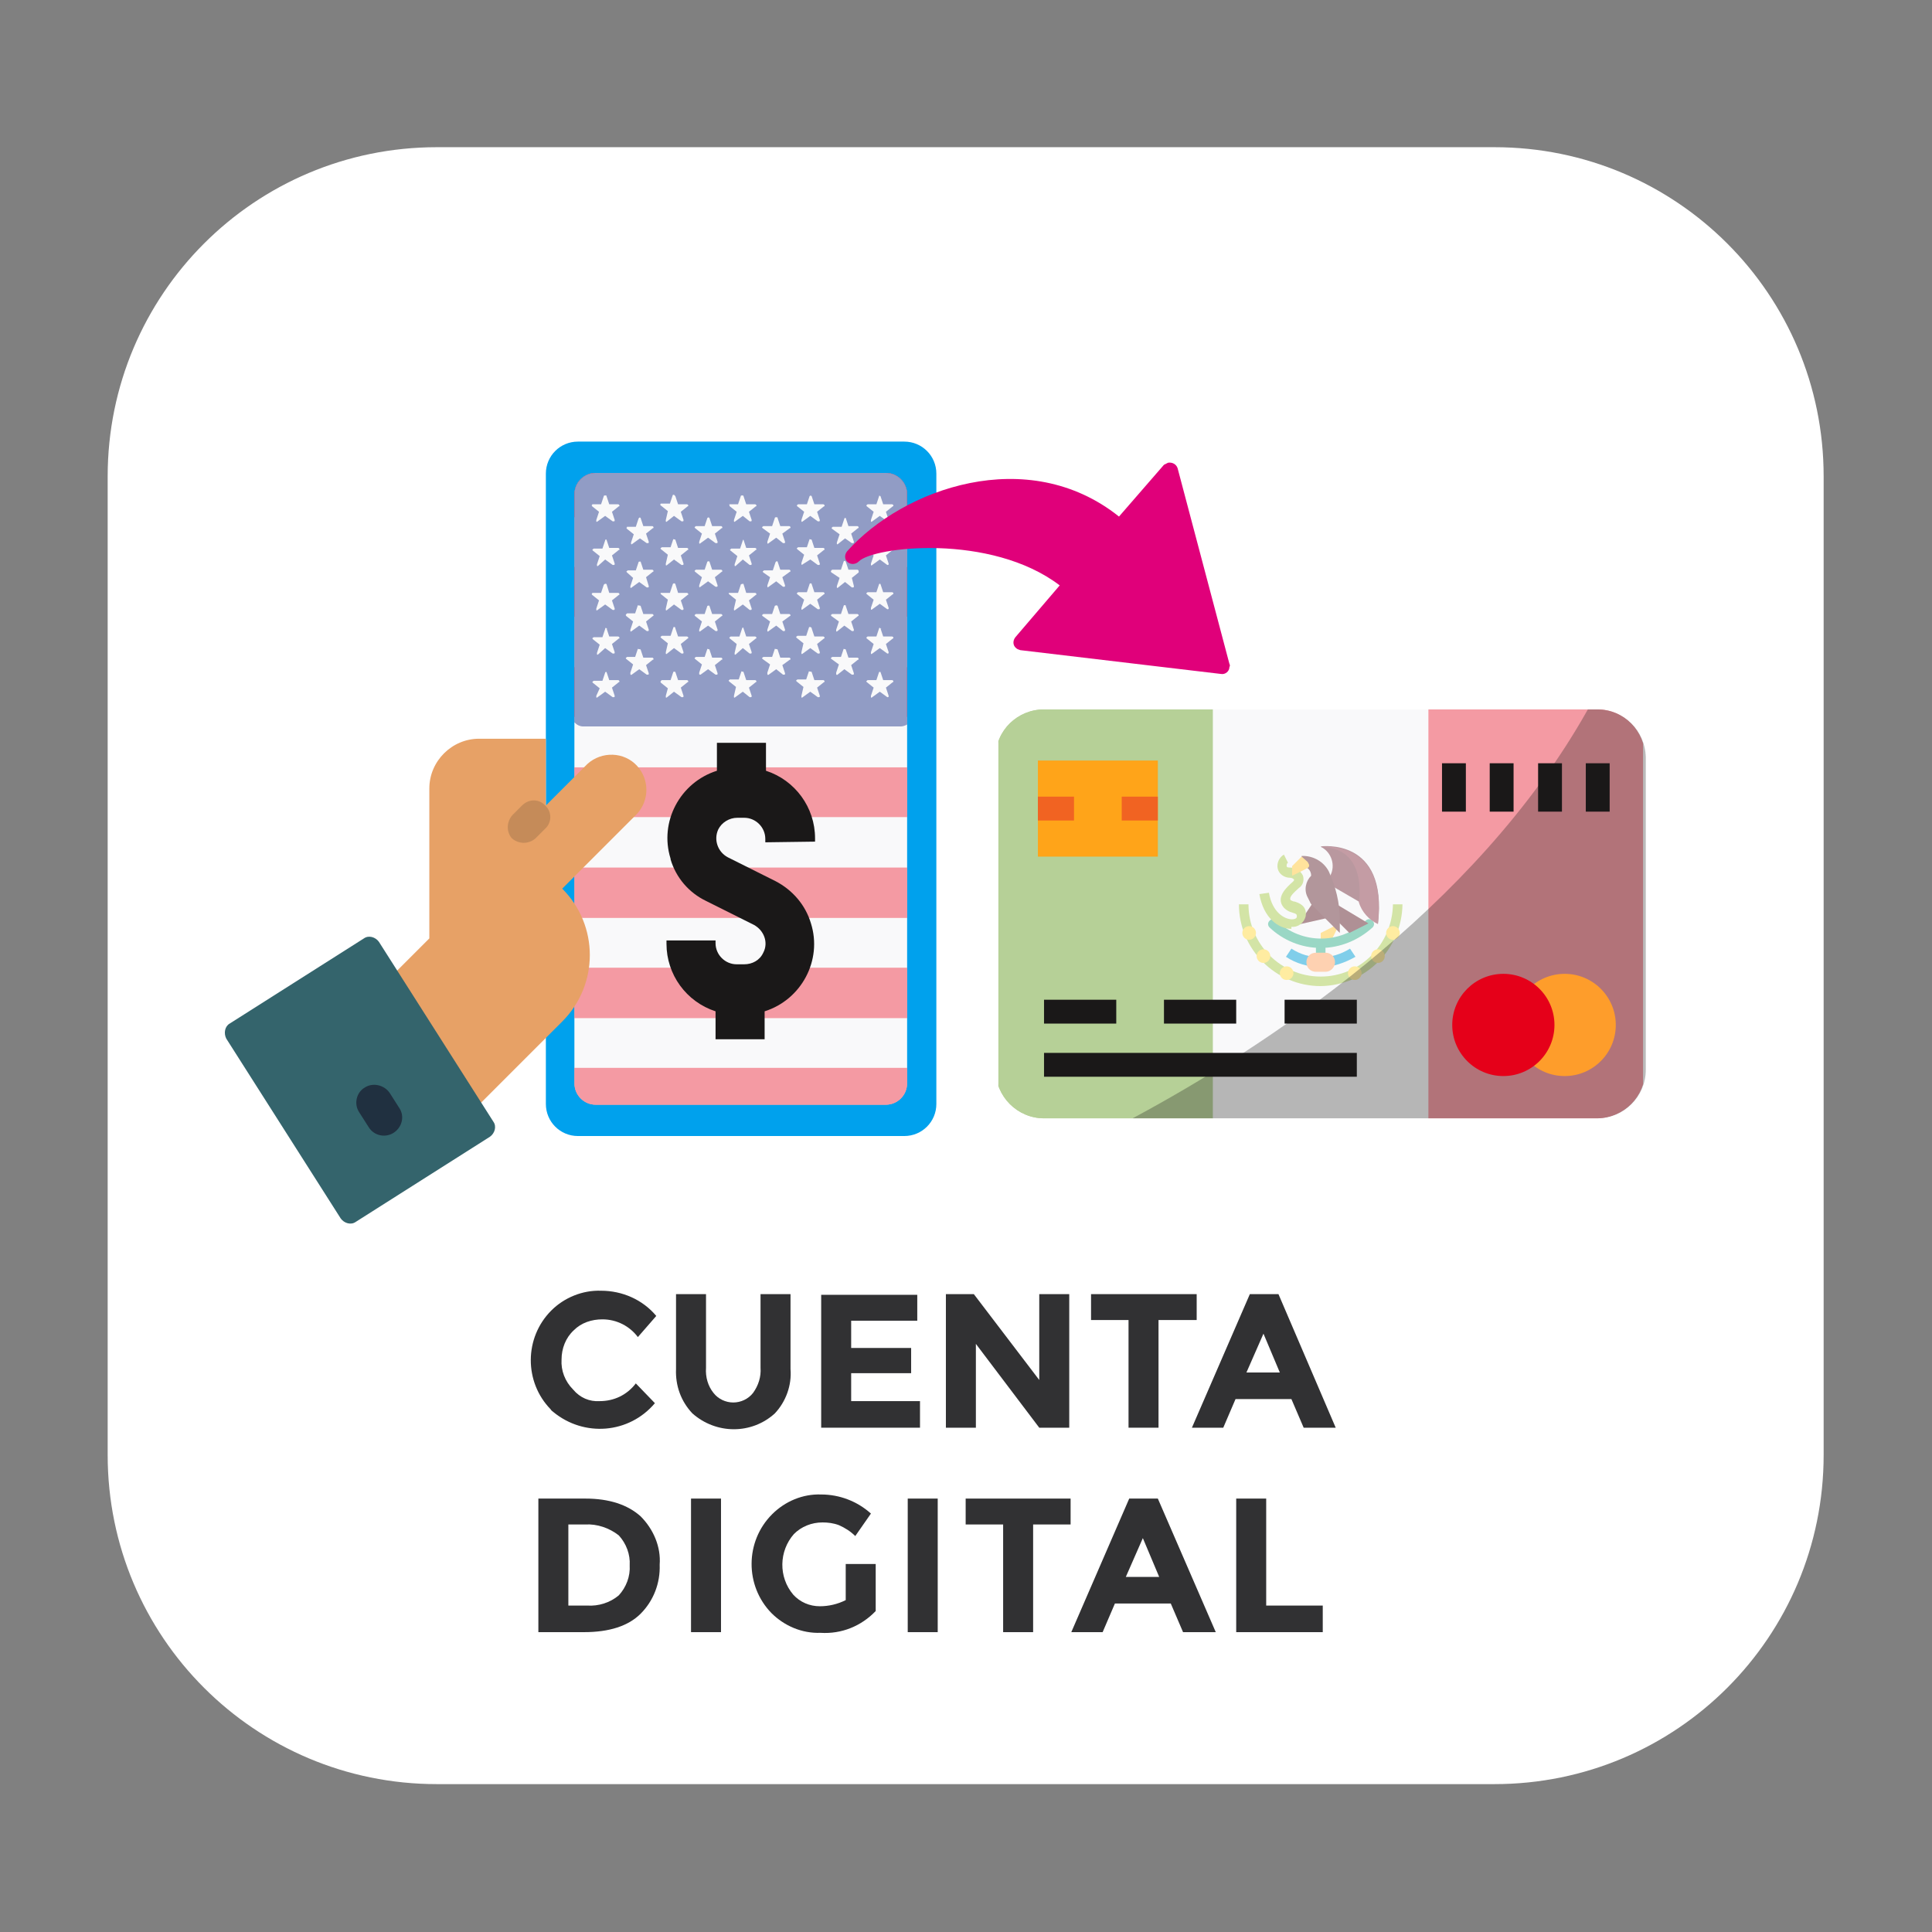 <?xml version="1.0" encoding="utf-8"?>
<!-- Generator: Adobe Illustrator 26.0.1, SVG Export Plug-In . SVG Version: 6.00 Build 0)  -->
<svg version="1.1" id="Layer_1" xmlns="http://www.w3.org/2000/svg" xmlns:xlink="http://www.w3.org/1999/xlink" x="0px" y="0px"
	 viewBox="0 0 283.5 283.5" style="enable-background:new 0 0 283.5 283.5;" xml:space="preserve">
<rect x="0" y="0" width="283.5" height="283.5" fill="#808080" stroke="none"/>
<style type="text/css">
	.st0{fill:#FFFFFF;}
	.st1{clip-path:url(#SVGID_00000142138494426406294880000007195405329761439884_);}
	.st2{fill:#6DA12F;}
	.st3{fill:#F2F3F4;}
	.st4{fill:#E93546;}
	.st5{fill:#FFC739;}
	.st6{fill:#35AE8A;}
	.st7{fill:#009CD5;}
	.st8{fill:#5F202A;}
	.st9{fill:#A7C84D;}
	.st10{fill:#73303F;}
	.st11{fill:#642C36;}
	.st12{fill:#FFD942;}
	.st13{fill:#FCA263;}
	.st14{fill:#883949;}
	.st15{opacity:0.5;fill:#FFFFFF;enable-background:new    ;}
	.st16{opacity:0.3;fill:#1A1818;enable-background:new    ;}
	.st17{fill:#FFA419;}
	.st18{fill:#F16322;}
	.st19{fill:#FE9D2B;}
	.st20{fill:#E50019;}
	.st21{fill:#1A1818;}
	.st22{fill:#00A1ED;}
	.st23{clip-path:url(#SVGID_00000082335526309105670940000006413589165499993778_);}
	.st24{fill:#22388B;}
	.st25{fill:#E7A166;}
	.st26{fill:#C58B59;}
	.st27{fill:#34646C;}
	.st28{fill:#203040;}
	.st29{fill:#E0007A;}
	.st30{fill:#313133;}
</style>
<g id="bcb117bc-949e-4485-9781-c522e59c3a46">
	<g>
		<path id="a5093475-a82b-43ca-ab50-30a5226d6f4b" class="st0" d="M64.1,21.6h155.2c26.7,0,48.3,21.6,48.3,48.3v143.6
			c0,26.7-21.6,48.3-48.3,48.3H64.1c-26.7,0-48.3-21.6-48.3-48.3V69.9C15.8,43.2,37.4,21.6,64.1,21.6z"/>
		<path id="ab4f3dd7-0a76-4e00-a283-a861cc145f16" class="st0" d="M64.4,22h154.8c26.6,0,48.2,21.6,48.2,48.2v143.2
			c0,26.6-21.6,48.2-48.2,48.2H64.4c-26.6,0-48.2-21.6-48.2-48.2V70.2C16.2,43.5,37.8,22,64.4,22z"/>
		<g>
			<g id="a1e27885-0899-4dcd-b81a-392a229243e5">
				<g id="b60e642c-d993-4b60-a89c-19a85c278b85">
					<g id="aa05ed0f-abb5-40ce-80f6-f6c48e0b6bff">
						<g>
							<defs>
								<path id="SVGID_1_" d="M153.2,104.1h81.2c3.9,0,7,3.2,7,7.1V157c0,3.9-3.1,7-7,7.1h-81.2c-3.9,0-7.1-3.2-7.1-7.1v-45.9
									C146.1,107.2,149.3,104.1,153.2,104.1z"/>
							</defs>
							<clipPath id="SVGID_00000171710987096781748470000016140573064303849346_">
								<use xlink:href="#SVGID_1_"  style="overflow:visible;"/>
							</clipPath>
							<g style="clip-path:url(#SVGID_00000171710987096781748470000016140573064303849346_);">
								<g id="ba037054-172a-4f88-9ad3-f6c2257b4c4c">
									<g id="bd3a9df7-83a5-4836-a338-cfb613837475">
										<path id="b6ece375-70b7-455b-8ad3-a31b93d02600" class="st2" d="M178,165.1h-29.9c-0.9,0-1.6-0.7-1.6-1.6l0,0v-58.8
											c0-0.9,0.7-1.6,1.6-1.6l0,0H178V165.1z"/>
										<rect id="b68af471-ca7b-4941-9fb1-79b25e655617" x="178" y="103" class="st3" width="31.6" height="62.1"/>
										<path id="e9e8d34f-2f04-4e39-9599-cfa5c27b73f3" class="st4" d="M239.5,165.1h-29.9V103h29.9c0.9,0,1.6,0.7,1.6,1.6l0,0
											v58.8C241.1,164.3,240.4,165,239.5,165.1L239.5,165.1z"/>
										<g id="a20f0e3c-7034-461a-8b18-dac51f817c20">
											<path id="a8cc2041-79b1-4359-ae9a-bd2d8f34a9c8" class="st5" d="M196.6,135.5l-2.8,1.4v1.4h1.4L196.6,135.5z"/>
											<g id="bb70cfca-a48b-4283-a0bc-7868703b0d47">
												<path id="b60cbaa7-0519-4cfd-a92e-f0d4ac94397b" class="st6" d="M193.8,141.9c-0.4,0-0.7-0.3-0.7-0.7v0v-2.8
													c0-0.4,0.4-0.7,0.8-0.6c0.3,0,0.6,0.3,0.6,0.6v2.8C194.5,141.5,194.2,141.9,193.8,141.9z"/>
												<path id="ac12c3df-859e-44a8-9577-4a0bf923df9f" class="st6" d="M193.8,139.1c-2.8,0-5.5-1.1-7.5-3
													c-0.3-0.3-0.3-0.7,0-1c0,0,0,0,0,0l0,0c0.3-0.3,0.7-0.3,1,0c0,0,0,0,0,0c3.7,3.5,9.4,3.5,13.1,0c0.3-0.3,0.7-0.3,1,0
													c0,0,0,0,0,0l0,0c0.3,0.3,0.3,0.7,0,1l0,0C199.3,138,196.6,139.1,193.8,139.1z"/>
											</g>
											<path id="e45a85c0-7d4e-40a5-81e0-3b9e91ce0334" class="st7" d="M193.8,141.9c-1.8,0-3.6-0.5-5.1-1.5l0.8-1.2
												c2.6,1.7,5.9,1.7,8.6,0l0.8,1.2C197.3,141.3,195.6,141.9,193.8,141.9z"/>
											<path id="ee9151a5-7c3b-4137-9e64-94460582b961" class="st8" d="M192.7,132.4l-1.6,2.4l-0.3,0.8l4-0.9L192.7,132.4z"/>
											<path id="a554d4f9-f2ea-469f-ae4c-98f161fc1f41" class="st9" d="M189.5,136.3c-1.9,0-4.1-1.6-4.7-5.1l1.4-0.2
												c0.5,2.9,2.3,3.9,3.4,3.9c0.3,0,0.7-0.1,0.7-0.4s0-0.4-0.7-0.6c-0.4-0.1-0.8-0.3-1.2-0.7c-1.3-1.5,0.4-3,1.3-3.8
												c0.1-0.1,0.2-0.2,0.2-0.3c-0.1-0.2-0.4-0.3-0.6-0.3c-0.8,0-1.6-0.5-1.8-1.3c-0.2-0.8,0.2-1.7,0.9-2.1l0.6,1.2
												c-0.2,0.1-0.2,0.3-0.2,0.5c0,0.1,0.1,0.2,0.4,0.2c0.9,0,1.6,0.4,2,1.2c0.2,0.7,0,1.4-0.6,1.8c-0.9,0.8-1.5,1.4-1.2,1.8
												c0.2,0.1,0.4,0.2,0.6,0.2c0.6,0.2,1.8,0.6,1.6,2.1c-0.2,1-1.1,1.7-2.1,1.6L189.5,136.3z"/>
											<path id="f11acf8d-283c-4455-8ddf-c28043328a21" class="st10" d="M195.2,128.5c0.8-1.5,0.2-3.4-1.3-4.2c0,0,0,0,0,0
												l-0.1-0.1c0,0,9.9-1.4,8.4,11.3l0,0c-1.1-0.9-2.1-1.9-2.8-3.2l-4.3-2.5L195.2,128.5L195.2,128.5z"/>
											<path id="f99e90b1-7397-43d9-9529-85ad85cda2ba" class="st8" d="M193.8,131.3l7,4.2l-2.8,1.4l-4.2-4.2L193.8,131.3z"/>
											<path id="adba04bd-85e4-401d-a535-d3c631845152" class="st11" d="M191,127.1L191,127.1c0.8,0,1.4,0.6,1.4,1.4l0,0
												c-0.8,0.8-1.1,2.1-0.5,3.2l0.3,0.6c0.1,0.3,0.3,0.5,0.5,0.7l3.9,3.9v-2c0-2.4-0.6-4.8-1.6-7l0,0
												c-0.7-1.4-2.2-2.3-3.8-2.3H191V127.1L191,127.1L191,127.1z"/>
											<path id="b9640bc4-85c3-4928-afe3-1c0fc6cdc2f6" class="st5" d="M191,125.7l-1.4,1.4v1.4c0,0,1.7-0.8,2.2-1.1
												c0.3-0.1,0.4-0.4,0.2-0.7c0-0.1-0.1-0.1-0.1-0.2C191.7,126.3,191,125.7,191,125.7z"/>
											<path id="acfdb585-79df-4cdf-98bb-074a56a20673" class="st9" d="M193.8,144.7c-6.6,0-12-5.4-12-12h1.4
												c0,5.8,4.7,10.6,10.6,10.6c5.8,0,10.5-4.7,10.6-10.6h1.4C205.7,139.3,200.4,144.6,193.8,144.7z"/>
											<g id="b918b41d-1164-41be-9a72-d9c9d62b9076">
												<circle id="a5272dff-4aad-4907-8884-d8b17b265742" class="st12" cx="183.3" cy="136.9" r="1"/>
												<circle id="b7d58b5a-84a2-4496-9270-695f46ef3efc" class="st12" cx="185.4" cy="140.3" r="1"/>
												<circle id="a035c194-2bc8-4497-beb9-072d40d31b85" class="st12" cx="188.8" cy="142.8" r="1"/>
												<circle id="abea8f28-7be7-4af2-8c51-2e9b00bbfb0d" class="st12" cx="204.4" cy="136.9" r="1"/>
												<circle id="ac914a3a-0dca-4ac7-9ae1-3e50ed268864" class="st12" cx="202.2" cy="140.3" r="1"/>
												<circle id="b25cd1b2-f110-4034-b91f-21ffa87836d8" class="st12" cx="198.8" cy="142.8" r="1"/>
											</g>
											<path id="a7f79024-cdbc-4564-bfd1-4aa13ad32d9b" class="st13" d="M194.5,142.6h-1.4c-0.8,0-1.4-0.6-1.4-1.4l0,0
												c0-0.8,0.6-1.4,1.4-1.4c0,0,0,0,0,0h1.4c0.8,0,1.4,0.6,1.4,1.4l0,0C195.9,141.9,195.3,142.6,194.5,142.6z"/>
											<path id="ba3266c8-3302-4339-b89a-5cebf172ee64" class="st14" d="M199.4,132.4c0.4,1.4,1.5,2.6,2.8,3.2l0,0
												c1.4-12.7-8.4-11.3-8.4-11.3C200.8,124.3,199.4,132.4,199.4,132.4z"/>
										</g>
									</g>
									<path id="afadf796-9475-4c7f-a8c6-461fae2a40e0" class="st15" d="M154.9,102.3h77.2c6,0,10.8,4.8,10.8,10.8v43.1
										c0,6-4.8,10.8-10.8,10.8h-77.2c-6,0-10.8-4.8-10.8-10.8v-43.1C144.1,107.1,148.9,102.3,154.9,102.3z"/>
								</g>
							</g>
						</g>
					</g>
					<path id="fd3a4baa-6552-40bb-8a1b-bd80f7750a92" class="st16" d="M234.4,104.1h-1.4c-16.6,29.6-47.8,49.8-66.8,60h68.2
						c3.9,0,7.1-3.2,7.1-7.1l0,0v-45.9C241.4,107.2,238.3,104.1,234.4,104.1z"/>
					<rect id="a39ebe88-745d-4632-91ac-3f88dea0cf36" x="152.3" y="111.6" class="st17" width="17.6" height="14.1"/>
					<g id="a6ec83a3-669d-490d-9ce0-09dd4d74399a">
						<rect id="f1fe611c-9dad-4c22-92d0-8457a1b86ca0" x="152.3" y="116.9" class="st18" width="5.3" height="3.5"/>
						<rect id="a8f6b1d4-9e4a-4c12-8f64-7ff399cc6403" x="164.6" y="116.9" class="st18" width="5.3" height="3.5"/>
					</g>
					<circle id="a29d2c92-414f-4f49-b883-148e96b9b920" class="st19" cx="229.6" cy="150.4" r="7.5"/>
					<circle id="b12374a8-8406-42c5-810b-e02a0254857d" class="st20" cx="220.6" cy="150.4" r="7.5"/>
					<g id="b01fe3bd-3fcc-411b-b7a9-fdccb2b3e735">
						<rect id="b60cc0ab-5776-4930-a9a8-db0de90f0f81" x="153.2" y="146.7" class="st21" width="10.6" height="3.5"/>
						<rect id="a87e99c2-6a3d-4f12-bc4e-d74e9466c5f7" x="170.8" y="146.7" class="st21" width="10.6" height="3.5"/>
						<rect id="ff7d954b-c0ee-49b4-8e2d-f7ed14f23b43" x="188.5" y="146.7" class="st21" width="10.6" height="3.5"/>
						<rect id="b0b25a03-6c18-4b92-8e93-1cdf01ce4a13" x="153.2" y="154.5" class="st21" width="45.9" height="3.5"/>
						<rect id="f5164cce-1eb5-45e9-9e15-50aed5935735" x="211.6" y="112" class="st21" width="3.5" height="7.1"/>
						<rect id="a7ea5823-78bf-498b-ac3f-80d2634a04c8" x="218.6" y="112" class="st21" width="3.5" height="7.1"/>
						<rect id="be9fb628-4a78-4892-804f-ce253ce103bd" x="225.7" y="112" class="st21" width="3.5" height="7.1"/>
						<rect id="ba3f07cd-955b-4c85-a9f6-c3d2504e484e" x="232.7" y="112" class="st21" width="3.5" height="7.1"/>
					</g>
				</g>
			</g>
			<path id="ad440269-32cb-40f5-aa2a-082ee837ebf6" class="st22" d="M84.8,64.8h47.9c2.6,0,4.7,2.1,4.7,4.7V162
				c0,2.6-2.1,4.7-4.7,4.7H84.8c-2.6,0-4.7-2.1-4.7-4.7V69.5C80.1,66.9,82.2,64.8,84.8,64.8z"/>
			<g id="fc24af67-4fa0-482d-adfe-eea536637fc9">
				<g>
					<defs>
						<path id="SVGID_00000070840601709975351500000010750697111251034508_" d="M87.4,69.4H130c1.7,0,3.1,1.4,3.1,3.1V159
							c0,1.7-1.4,3.1-3.1,3.1H87.4c-1.7,0-3.1-1.4-3.1-3.1V72.5C84.3,70.8,85.7,69.4,87.4,69.4z"/>
					</defs>
					<clipPath id="SVGID_00000095318998934628057250000008966928905507081386_">
						<use xlink:href="#SVGID_00000070840601709975351500000010750697111251034508_"  style="overflow:visible;"/>
					</clipPath>
					<g style="clip-path:url(#SVGID_00000095318998934628057250000008966928905507081386_);">
						<g id="fd8bb837-966a-4180-bfc6-4b962e2f1e60">
							<g id="fe7b3f0a-41c7-40db-bbd9-f3485b5ec145">
								<path id="e0bbdc11-ddeb-4ed1-af0a-8cb1ffb8dac3" class="st3" d="M227.1,164H86.3c-1.4,0-2.5-1.1-2.5-2.5c0,0,0,0,0,0l0,0V71
									c0-1.4,1.1-2.5,2.5-2.5h140.7c1.4,0,2.5,1.1,2.5,2.5c0,0,0,0,0,0l0,0v90.5C229.6,162.9,228.4,164,227.1,164L227.1,164z"/>
								<g id="ac2218a1-814f-4492-9b14-fdfb48674b74">
									<path id="fbebbfcb-3dbf-465b-b0eb-2bba7cf46cdb" class="st4" d="M229.6,75.9H83.8V71c0-1.4,1.1-2.5,2.5-2.5c0,0,0,0,0,0
										h140.7c1.4,0,2.5,1.1,2.5,2.5l0,0V75.9L229.6,75.9z"/>
									<rect id="a5712550-c5e2-4a4f-9b89-f4ebc35e4966" x="83.8" y="97.9" class="st4" width="145.8" height="7.3"/>
									<rect id="f2146753-ac3a-4788-ad43-555622488c1a" x="83.8" y="83.2" class="st4" width="145.8" height="7.3"/>
									<path id="b4c4e0cb-9889-4f3c-a367-87b38855c470" class="st4" d="M229.6,119.9H86.3c-1.4,0-2.5-1.1-2.5-2.5l0,0v-4.8h145.8
										V119.9z"/>
									<rect id="e418de28-96ba-4da6-b249-0d6c5801e8c7" x="83.8" y="142" class="st4" width="145.8" height="7.4"/>
									<path id="abdb2c75-d1b1-4aed-a3e4-55a6324d8b89" class="st4" d="M227.1,164H86.3c-1.4,0-2.5-1.1-2.5-2.5c0,0,0,0,0,0l0,0
										v-4.8h145.8v4.8C229.6,162.9,228.4,164,227.1,164z"/>
									<rect id="fc34f31b-ebcc-42de-a807-e42160dfa8d7" x="83.8" y="127.3" class="st4" width="145.8" height="7.4"/>
								</g>
								<g id="a33ea1a6-c446-483b-ad75-26bd839169f8">
									<path id="f1d66166-b2c0-4236-9671-6a3f34174adf" class="st24" d="M132.2,68.5H85.7c-1,0-1.9,0.8-1.9,1.9l0,0v34.3
										c0,1,0.8,1.9,1.8,1.9c0,0,0,0,0,0h46.5c1,0,1.9-0.8,1.9-1.9l0,0V70.4C134.1,69.3,133.2,68.5,132.2,68.5z"/>
									<g id="be05d611-0c8e-4908-9149-c2fc0ddb6455">
										<path id="b4d41de0-af51-473e-9600-821872c186e4" class="st3" d="M89,72.8l0.4,1.2h1.3c0.1,0,0.2,0.1,0.2,0.2
											c0,0.1,0,0.1-0.1,0.1l-1,0.8l0.4,1.2c0,0.1,0,0.2-0.1,0.2c0,0-0.1,0-0.2,0l-1.1-0.8l-1.1,0.8c-0.1,0.1-0.2,0.1-0.2,0
											c0,0,0-0.1,0-0.2l0.4-1.2l-1-0.8c-0.1-0.1-0.1-0.2,0-0.2c0,0,0-0.1,0-0.1h1.3l0.4-1.2c0-0.1,0.1-0.1,0.2-0.1c0,0,0,0,0,0
											C89,72.7,89,72.7,89,72.8z"/>
										<path id="ecba9cf7-58bd-4c32-89ce-c88d9afaa362" class="st3" d="M89,79.2l0.4,1.2h1.3c0.1,0,0.2,0.1,0.2,0.2
											c0,0.1,0,0.1-0.1,0.1l-1,0.8l0.4,1.2c0,0.1,0,0.2-0.1,0.2c0,0-0.1,0-0.2,0l-1.1-0.8L87.8,83c-0.1,0.1-0.2,0.1-0.2,0
											c0,0,0-0.1,0-0.2l0.4-1.2l-1-0.8c-0.1-0.1-0.1-0.2,0-0.2c0,0,0.1-0.1,0.1-0.1h1.3l0.4-1.2C88.8,79.2,88.9,79.1,89,79.2
											C89,79.2,89,79.2,89,79.2C89,79.2,89,79.2,89,79.2z"/>
										<path id="b2e54df0-1aeb-467b-9156-17838c284664" class="st3" d="M89,85.7l0.4,1.3h1.3c0.1,0,0.2,0.1,0.2,0.2
											c0,0,0,0.1-0.1,0.1l-1,0.8l0.4,1.2c0,0.1,0,0.2-0.1,0.2c0,0-0.1,0-0.2,0l-1.1-0.8l-1.1,0.8c-0.1,0.1-0.2,0.1-0.2,0
											c0,0,0-0.1,0-0.2l0.4-1.2l-1-0.8c-0.1-0.1-0.1-0.2,0-0.2c0,0,0-0.1,0-0.1h1.3l0.4-1.2C88.7,85.7,88.8,85.6,89,85.7
											C89,85.7,89,85.7,89,85.7z"/>
										<path id="bef902e9-d56b-4d5b-9da3-0189a2b877f8" class="st3" d="M89,92.2l0.4,1.2h1.3c0.1,0,0.2,0.1,0.2,0.2
											c0,0.1,0,0.1-0.1,0.1l-1,0.8l0.4,1.2c0,0.1,0,0.2-0.1,0.2c0,0-0.1,0-0.2,0l-1.1-0.8L87.8,96c-0.1,0.1-0.2,0.1-0.2,0
											c0,0,0-0.1,0-0.2l0.4-1.2l-1-0.8c-0.1-0.1-0.1-0.2,0-0.2c0,0,0.1-0.1,0.1-0.1h1.3l0.4-1.2C88.8,92.1,88.9,92.1,89,92.2
											c0.1,0,0.1,0,0.1,0.1L89,92.2z"/>
										<path id="ad823233-7071-45d2-990f-3e53088d8b0f" class="st3" d="M89,98.6l0.4,1.2h1.3c0.1,0,0.2,0.1,0.2,0.2
											c0,0,0,0.1-0.1,0.1l-1,0.8l0.4,1.2c0,0.1,0,0.2-0.1,0.2c0,0-0.1,0-0.2,0l-1.1-0.8l-1.1,0.8c-0.1,0.1-0.2,0.1-0.2,0
											c0,0,0-0.1,0-0.2L88,101l-1-0.8c-0.1-0.1-0.1-0.2,0-0.2c0,0,0.1-0.1,0.1-0.1h1.3l0.4-1.2C88.8,98.6,88.9,98.6,89,98.6
											C89,98.6,89,98.6,89,98.6C89,98.6,89,98.6,89,98.6z"/>
										<path id="bd7e9dc0-75e3-4b76-89d8-f0c4ab4ac960" class="st3" d="M94,76l0.4,1.2h1.3c0.1,0,0.2,0.1,0.2,0.2c0,0,0,0,0,0
											c0,0.1,0,0.1-0.1,0.1l-1,0.8l0.4,1.2c0,0.1,0,0.2-0.1,0.2c0,0,0,0,0,0c-0.1,0-0.1,0-0.2,0L93.9,79l-1.1,0.8
											c-0.1,0.1-0.2,0.1-0.2,0c0-0.1,0-0.1,0-0.2l0.4-1.2l-1-0.8c-0.1-0.1-0.1-0.2,0-0.2c0,0,0-0.1,0-0.1h1.3l0.4-1.2
											C93.8,75.9,93.9,75.9,94,76C94,76,94,76,94,76z"/>
										<path id="efa8c139-be34-4ed7-9026-8d316745c837" class="st3" d="M94,82.4l0.4,1.2h1.3c0.1,0,0.2,0.1,0.2,0.2
											c0,0,0,0.1-0.1,0.1l-1,0.8l0.4,1.3c0,0.1,0,0.2-0.1,0.2c-0.1,0-0.1,0-0.2,0l-1.1-0.8l-1.1,0.8c-0.1,0.1-0.2,0.1-0.2,0
											c0,0,0-0.1,0-0.2l0.4-1.2L92,84c-0.1-0.1-0.1-0.2,0-0.2c0,0,0.1-0.1,0.1-0.1h1.2l0.4-1.2C93.7,82.4,93.8,82.4,94,82.4
											C93.9,82.4,93.9,82.4,94,82.4C94,82.4,94,82.4,94,82.4z"/>
										<path id="bab3fca2-34ba-4fd5-bb5c-82458c8eefbc" class="st3" d="M94,88.9l0.4,1.2h1.3c0.1,0,0.2,0.1,0.2,0.2
											c0,0,0,0.1-0.1,0.1l-1,0.8l0.4,1.2c0,0.1,0,0.2-0.1,0.2c-0.1,0-0.1,0-0.2,0l-1.1-0.8l-1.1,0.8c-0.1,0.1-0.2,0.1-0.2,0
											c0,0,0-0.1,0-0.2l0.4-1.2l-1-0.8c-0.1-0.1-0.1-0.2,0-0.3c0,0,0.1,0,0.1-0.1h1.2l0.4-1.2C93.7,88.9,93.8,88.8,94,88.9
											C94,88.8,94,88.9,94,88.9z"/>
										<path id="b59f74f9-5926-4c8d-b311-75f1f6a8cb7c" class="st3" d="M94,95.3l0.4,1.2h1.3c0.1,0,0.2,0.1,0.2,0.2c0,0,0,0,0,0
											c0,0.1,0,0.1-0.1,0.1l-1,0.8l0.4,1.2c0,0.1,0,0.2-0.1,0.2c-0.1,0-0.1,0-0.2,0l-1.1-0.8l-1.1,0.8c-0.1,0.1-0.2,0-0.2-0.1
											c0,0,0-0.1,0-0.2l0.4-1.2l-1-0.8c-0.1-0.1-0.1-0.2,0-0.2c0,0,0.1-0.1,0.1-0.1h1.2l0.4-1.2C93.7,95.3,93.8,95.2,94,95.3
											C93.9,95.2,93.9,95.2,94,95.3C94,95.3,94,95.3,94,95.3z"/>
										<path id="f0954a6b-329a-4f8b-b3d0-6228d2839835" class="st3" d="M99.1,72.8l0.4,1.2h1.3c0.1,0,0.2,0.1,0.2,0.2
											c0,0,0,0,0,0c0,0,0,0.1-0.1,0.1l-1,0.8l0.4,1.2c0,0.1,0,0.2-0.1,0.2c-0.1,0-0.1,0-0.2,0l-1.1-0.8l-1,0.8
											c-0.1,0.1-0.2,0.1-0.2,0c0,0,0-0.1,0-0.2l0.3-1.3l-1-0.8c-0.1,0-0.1-0.1-0.1-0.2c0-0.1,0.1-0.1,0.1-0.1h1.3l0.4-1.2
											c0-0.1,0.1-0.1,0.2-0.1c0,0,0,0,0,0C99,72.7,99,72.7,99.1,72.8z"/>
										<path id="ffd5216b-266a-4b1f-96e3-d5140ee1ad25" class="st3" d="M99.1,79.2l0.4,1.2h1.3c0.1,0,0.2,0.1,0.2,0.2
											c0,0,0,0,0,0c0,0,0,0.1-0.1,0.1l-1,0.8l0.4,1.2c0,0.1,0,0.2-0.1,0.2c0,0,0,0,0,0c0,0-0.1,0-0.2,0l-1.1-0.8l-1,0.8
											c-0.1,0.1-0.2,0.1-0.2,0c0,0,0-0.1,0-0.2l0.3-1.3l-1-0.8c-0.1-0.1-0.1-0.2,0-0.2c0,0,0,0,0,0c0,0,0.1-0.1,0.1-0.1h1.3
											l0.4-1.2C98.9,79.2,99,79.1,99.1,79.2C99.1,79.2,99.1,79.2,99.1,79.2z"/>
										<path id="ab7b26a4-8931-495a-a089-108f5de0607a" class="st3" d="M99.1,85.7l0.4,1.3h1.3c0.1,0,0.2,0.1,0.2,0.2
											c0,0,0,0,0,0c0,0,0,0.1-0.1,0.1l-1,0.8l0.4,1.2c0,0.1,0,0.2-0.1,0.2c-0.1,0-0.1,0-0.2,0l-1.1-0.8l-1,0.8
											c-0.1,0.1-0.2,0.1-0.2,0c0,0,0-0.1,0-0.2L98,88l-1-0.8c-0.1-0.1-0.1-0.2,0-0.2c0,0,0,0,0,0h1.3l0.4-1.2
											c0-0.1,0.1-0.2,0.2-0.2c0,0,0.1,0,0.1,0C99,85.6,99.1,85.7,99.1,85.7z"/>
										<path id="a5a52712-b5cf-478d-8a7f-ceb591b50068" class="st3" d="M99.1,92.2l0.4,1.2h1.3c0.1,0,0.2,0.1,0.2,0.2
											c0,0,0,0,0,0c0,0,0,0.1-0.1,0.1l-1,0.8l0.4,1.2c0,0.1,0,0.2-0.1,0.2c-0.1,0-0.1,0-0.2,0l-1.1-0.8l-1,0.8
											c-0.1,0.1-0.2,0.1-0.2,0c0,0,0-0.1,0-0.2l0.3-1.3l-1-0.8c-0.1-0.1-0.1-0.2,0-0.2c0,0,0,0,0,0c0,0,0.1-0.1,0.1-0.1h1.3
											l0.4-1.2c0-0.1,0.1-0.1,0.2-0.1c0,0,0,0,0,0C99.1,92.1,99.1,92.1,99.1,92.2z"/>
										<path id="f7a2c249-a317-4486-98ad-fa4d29b196a3" class="st3" d="M99.1,98.6l0.4,1.2h1.3c0.1,0,0.2,0.1,0.2,0.2
											c0,0,0,0,0,0c0,0,0,0.1-0.1,0.1l-1,0.8l0.4,1.2c0,0.1,0,0.2-0.1,0.2c-0.1,0-0.1,0-0.2,0l-1.1-0.8l-1,0.8
											c-0.1,0.1-0.2,0.1-0.2,0c0,0,0-0.1,0-0.2L98,101l-1-0.8c-0.1-0.1-0.1-0.2,0-0.3c0,0,0.1-0.1,0.1-0.1h1.3l0.4-1.2
											C98.8,98.6,98.9,98.5,99.1,98.6C99,98.6,99,98.6,99.1,98.6C99.1,98.6,99.1,98.6,99.1,98.6z"/>
										<path id="fcf65e0e-3dfe-4fda-b383-f8a5a5036752" class="st3" d="M104.1,76l0.4,1.2h1.3c0.1,0,0.2,0.1,0.2,0.2
											c0,0.1,0,0.1-0.1,0.1l-1,0.8l0.4,1.2c0,0.1,0,0.2-0.1,0.2c0,0,0,0,0,0c0,0-0.1,0-0.2,0l-1.1-0.8l-1.1,0.8
											c-0.1,0.1-0.2,0.1-0.2,0c0,0,0,0,0,0c0-0.1,0-0.1,0-0.2l0.4-1.2l-1-0.8c-0.1-0.1-0.1-0.2,0-0.2c0,0,0.1-0.1,0.1-0.1h1.3
											l0.4-1.2C103.9,75.9,104,75.9,104.1,76C104.1,75.9,104.1,76,104.1,76z"/>
										<path id="b5c256a1-2a02-42be-8255-769006a1bfd8" class="st3" d="M104.1,82.4l0.4,1.2h1.3c0.1,0,0.2,0.1,0.2,0.2
											c0,0,0,0.1-0.1,0.1l-1,0.8l0.4,1.2c0,0.1,0,0.2-0.1,0.2c0,0,0,0,0,0c0,0-0.1,0-0.2,0l-1.1-0.8l-1.1,0.8
											c-0.1,0.1-0.2,0.1-0.2,0c0,0,0,0,0,0c0,0,0-0.1,0-0.2l0.4-1.2l-1-0.8c-0.1-0.1-0.1-0.2,0-0.2c0,0,0.1-0.1,0.1-0.1h1.3
											l0.4-1.2C103.9,82.4,104,82.3,104.1,82.4C104.1,82.4,104.1,82.4,104.1,82.4C104.1,82.4,104.1,82.4,104.1,82.4z"/>
										<path id="e61b6748-c55b-4e3a-ae89-89558baad9ed" class="st3" d="M104.1,88.9l0.4,1.2h1.3c0.1,0,0.2,0.1,0.2,0.2
											c0,0.1,0,0.1-0.1,0.1l-1,0.8l0.4,1.2c0,0.1,0,0.2-0.1,0.2c0,0,0,0,0,0c0,0-0.1,0-0.2,0l-1.1-0.8l-1.1,0.8
											c-0.1,0.1-0.2,0.1-0.2,0c0,0,0-0.1,0-0.2l0.4-1.2l-1-0.8c-0.1-0.1-0.1-0.2,0-0.2c0,0,0.1-0.1,0.1-0.1h1.3l0.4-1.2
											C103.9,88.9,104,88.8,104.1,88.9C104.1,88.9,104.1,88.9,104.1,88.9z"/>
										<path id="b0bb21f6-a607-4836-a8fe-698e0908c4e1" class="st3" d="M104.1,95.3l0.4,1.2h1.3c0.1,0,0.2,0.1,0.2,0.2
											c0,0.1,0,0.1-0.1,0.1l-1,0.8l0.4,1.2c0,0.1,0,0.2-0.1,0.2c0,0-0.1,0-0.2,0l-1.1-0.8l-1.1,0.8c-0.1,0-0.2,0-0.2-0.1
											c0,0,0-0.1,0-0.2l0.4-1.2l-1-0.8c-0.1-0.1-0.1-0.2,0-0.2c0,0,0.1-0.1,0.1-0.1h1.3l0.4-1.2C103.9,95.3,104,95.2,104.1,95.3
											C104.1,95.3,104.1,95.3,104.1,95.3z"/>
										<path id="b5f7e73a-ff63-4752-8bad-c9c542d99b27" class="st3" d="M109.1,72.8l0.4,1.2h1.3c0.1,0,0.2,0.1,0.2,0.2
											c0,0,0,0,0,0c0,0.1,0,0.1-0.1,0.1l-1,0.8l0.4,1.2c0,0.1,0,0.2-0.1,0.2c-0.1,0-0.1,0-0.2,0l-1-0.8l-1.1,0.8
											c-0.1,0.1-0.2,0.1-0.2,0c0,0,0-0.1,0-0.2l0.4-1.2l-1-0.8c-0.1-0.1-0.1-0.2,0-0.2c-0.1,0-0.1-0.1-0.1-0.1h1.3l0.4-1.2
											c0-0.1,0.1-0.1,0.2-0.1c0,0,0,0,0,0C109,72.7,109.1,72.7,109.1,72.8z"/>
										<path id="a67c60d3-23ed-4851-af90-8f3a6ebe1399" class="st3" d="M109.1,79.2l0.4,1.2h1.3c0.1,0,0.2,0.1,0.2,0.2
											c0,0,0,0.1-0.1,0.1l-1,0.8l0.4,1.2c0,0.1,0,0.2-0.1,0.2c-0.1,0-0.1,0-0.2,0l-1-0.8L108,83c-0.1,0.1-0.2,0.1-0.2,0
											c0,0,0-0.1,0-0.2l0.4-1.2l-1-0.8c-0.1-0.1-0.1-0.2,0-0.2c0,0,0.1-0.1,0.1-0.1h1.3l0.4-1.2C109,79.2,109.1,79.2,109.1,79.2
											C109.1,79.2,109.1,79.2,109.1,79.2z"/>
										<path id="b7ff5006-48be-46cb-ae47-b3705c496fe9" class="st3" d="M109.1,85.7l0.4,1.3h1.3c0.1,0,0.2,0.1,0.2,0.2
											c0,0,0,0.1-0.1,0.1l-1,0.8l0.4,1.2c0,0.1,0,0.2-0.1,0.2c-0.1,0-0.1,0-0.2,0l-1-0.8l-1.1,0.8c-0.1,0.1-0.2,0.1-0.2,0
											c0,0,0-0.1,0-0.2L108,88l-1-0.8c-0.1-0.1-0.1-0.2,0-0.2h1.3l0.4-1.2c0-0.1,0.1-0.1,0.2-0.1
											C109,85.6,109.1,85.7,109.1,85.7z"/>
										<path id="ecdbebdf-68ad-4188-89a1-1ac60b902e42" class="st3" d="M109.1,92.2l0.4,1.2h1.3c0.1,0,0.2,0.1,0.2,0.2
											c0,0,0,0.1-0.1,0.1l-1,0.8l0.4,1.2c0,0.1,0,0.2-0.1,0.2c-0.1,0-0.1,0-0.2,0l-1-0.8L108,96c-0.1,0.1-0.2,0.1-0.2,0
											c0,0,0-0.1,0-0.2l0.3-1.3l-1-0.8c-0.1-0.1-0.1-0.2,0-0.2c0,0,0.1-0.1,0.1-0.1h1.3l0.4-1.2c0-0.1,0.1-0.1,0.2-0.1
											C109.1,92.1,109.1,92.1,109.1,92.2z"/>
										<path id="a84464c2-45f7-4f5e-865d-2f0a93f95e25" class="st3" d="M109.1,98.6l0.4,1.2h1.3c0.1,0,0.2,0.1,0.2,0.2
											c0,0,0,0.1-0.1,0.1l-1,0.8l0.4,1.2c0,0.1,0,0.2-0.1,0.2c-0.1,0-0.1,0-0.2,0l-1-0.8l-1.1,0.8c-0.1,0.1-0.2,0.1-0.2,0
											c0,0,0-0.1,0-0.2l0.3-1.3l-1-0.8c-0.1-0.1-0.1-0.2,0-0.2c0,0,0.1-0.1,0.1-0.1h1.3l0.4-1.2C108.9,98.6,109,98.5,109.1,98.6
											C109.1,98.6,109.1,98.6,109.1,98.6C109.1,98.6,109.1,98.6,109.1,98.6z"/>
										<path id="f8721bc1-f6f8-4d37-98b3-9a6d1ef22d84" class="st3" d="M114.1,76l0.4,1.2h1.3c0.1,0,0.2,0.1,0.2,0.2c0,0,0,0,0,0
											c0,0.1,0,0.1-0.1,0.1l-1.1,0.8l0.4,1.2c0,0.1,0,0.2-0.1,0.2c0,0,0,0,0,0c0,0-0.1,0-0.2,0l-1-0.8l-1.1,0.8
											c-0.1,0.1-0.2,0.1-0.2,0c0-0.1,0-0.1,0-0.2l0.4-1.2l-1.1-0.8c-0.1-0.1-0.1-0.2,0-0.2c0,0,0.1-0.1,0.1-0.1h1.3l0.4-1.2
											c0-0.1,0.1-0.1,0.2-0.1C114.1,75.9,114.1,75.9,114.1,76z"/>
										<path id="a6951bbe-bdad-4147-8d73-6fd76ee72ea3" class="st3" d="M114.1,82.4l0.4,1.2h1.3c0.1,0,0.2,0.1,0.2,0.2
											c0,0,0,0.1-0.1,0.1l-1.1,0.8l0.4,1.2c0,0.1,0,0.2-0.1,0.2c0,0-0.1,0-0.2,0l-1-0.8l-1.1,0.8c-0.1,0.1-0.2,0.1-0.2,0
											c0,0,0-0.1,0-0.2l0.4-1.2L112,84c-0.1-0.1-0.1-0.2,0-0.2c0,0,0.1-0.1,0.1-0.1h1.3l0.4-1.2
											C113.9,82.4,113.9,82.3,114.1,82.4C114,82.3,114.1,82.3,114.1,82.4C114.1,82.4,114.1,82.4,114.1,82.4z"/>
										<path id="bfc3a73b-599b-4372-b7ae-649746c9e6e1" class="st3" d="M114.1,88.9l0.4,1.2h1.3c0.1,0,0.2,0.1,0.2,0.2
											c0,0,0,0.1-0.1,0.1l-1.1,0.8l0.4,1.2c0,0.1,0,0.2-0.1,0.2c0,0-0.1,0-0.2,0l-1-0.8l-1.1,0.8c-0.1,0.1-0.2,0.1-0.2,0
											c0,0,0-0.1,0-0.2l0.4-1.2l-1.1-0.8c-0.1-0.1-0.1-0.2,0-0.2c0,0,0.1-0.1,0.1-0.1h1.3l0.4-1.2
											C113.9,88.8,114,88.8,114.1,88.9C114.1,88.8,114.1,88.8,114.1,88.9z"/>
										<path id="ae0e2140-8db7-4dc8-8844-3c19e780077e" class="st3" d="M114.1,95.3l0.4,1.2h1.3c0.1,0,0.2,0.1,0.2,0.2
											c0,0,0,0,0,0c0,0.1,0,0.1-0.1,0.1l-1.1,0.8l0.4,1.2c0,0.1,0,0.2-0.1,0.2c0,0,0,0,0,0c0,0-0.1,0-0.2,0l-1-0.8l-1.1,0.8
											c-0.1,0.1-0.2,0-0.2-0.1c0,0,0-0.1,0-0.2l0.4-1.2l-1.1-0.8c-0.1-0.1-0.1-0.2,0-0.2c0,0,0.1-0.1,0.1-0.1h1.3l0.4-1.2
											C113.9,95.3,114,95.2,114.1,95.3C114.1,95.3,114.1,95.3,114.1,95.3z"/>
										<path id="b10ebfdc-2587-4a72-b55f-480df9531ff5" class="st3" d="M119.1,72.8l0.4,1.2h1.3c0.1,0,0.2,0.1,0.2,0.2
											c0,0,0,0,0,0c0,0.1,0,0.1-0.1,0.1l-1,0.8l0.4,1.2c0,0.1,0,0.2-0.1,0.2c0,0-0.1,0-0.2,0l-1.1-0.8l-1.1,0.8
											c-0.1,0.1-0.2,0.1-0.2,0c0,0,0-0.1,0-0.2l0.4-1.2l-1-0.8c-0.1-0.1-0.1-0.2,0-0.2c0,0,0.1-0.1,0.1-0.1h1.3l0.4-1.2
											C118.9,72.7,119,72.7,119.1,72.8C119.1,72.7,119.1,72.7,119.1,72.8C119.1,72.7,119.1,72.8,119.1,72.8z"/>
										<path id="b3b9d415-a76b-4bee-9632-e7973a34e8a9" class="st3" d="M119.1,79.2l0.4,1.2h1.3c0.1,0,0.2,0.1,0.2,0.2
											c0,0,0,0.1-0.1,0.1l-1,0.8l0.4,1.2c0,0.1,0,0.2-0.1,0.2c0,0-0.1,0-0.2,0l-1.1-0.8l-1.1,0.7c-0.1,0.1-0.2,0.1-0.2,0
											c0,0,0-0.1,0-0.2l0.4-1.2l-1-0.8c-0.1-0.1-0.1-0.2,0-0.2c0,0,0.1-0.1,0.1-0.1h1.3l0.4-1.2C118.9,79.2,119,79.1,119.1,79.2
											C119.1,79.2,119.1,79.2,119.1,79.2z"/>
										<path id="a5f9a39b-2680-48ac-8360-73c360968287" class="st3" d="M119.1,85.7l0.4,1.2h1.3c0.1,0,0.2,0.1,0.2,0.2
											c0,0,0,0.1-0.1,0.1l-1,0.8l0.4,1.2c0,0.1,0,0.2-0.1,0.2c0,0-0.1,0-0.2,0l-1.1-0.8l-1.1,0.8c-0.1,0.1-0.2,0.1-0.2,0
											c0,0,0-0.1,0-0.2L118,88l-1-0.8c-0.1-0.1-0.1-0.2,0-0.2c0,0,0.1-0.1,0.1-0.1h1.3l0.4-1.2c0-0.1,0.1-0.1,0.2-0.1
											C119.1,85.6,119.1,85.7,119.1,85.7z"/>
										<path id="e74e60d5-8379-4a48-868c-7da53deb0999" class="st3" d="M119.1,92.2l0.4,1.2h1.3c0.1,0,0.2,0.1,0.2,0.2
											c0,0,0,0.1-0.1,0.1l-1,0.8l0.4,1.2c0,0.1,0,0.2-0.1,0.2c0,0-0.1,0-0.2,0l-1.1-0.8l-1.1,0.8c-0.1,0.1-0.2,0.1-0.2,0
											c0,0,0-0.1,0-0.2l0.3-1.3l-1-0.8c-0.1-0.1-0.1-0.2,0-0.2c0,0,0.1-0.1,0.1-0.1h1.3l0.4-1.2c0-0.1,0.1-0.1,0.2-0.1
											C119.1,92.1,119.1,92.1,119.1,92.2z"/>
										<path id="ba6328b0-44dd-4ffa-ae0c-2aac159382ed" class="st3" d="M119.1,98.6l0.4,1.2h1.3c0.1,0,0.2,0.1,0.2,0.2
											c0,0,0,0.1-0.1,0.1l-1,0.8l0.4,1.2c0,0.1,0,0.2-0.1,0.2c0,0-0.1,0-0.2,0l-1.1-0.8l-1.1,0.8c-0.1,0.1-0.2,0.1-0.2,0
											c0,0,0-0.1,0-0.2l0.3-1.3l-1-0.8c-0.1-0.1-0.1-0.2,0-0.2c0,0,0.1-0.1,0.1-0.1h1.3l0.4-1.2C118.9,98.6,119,98.5,119.1,98.6
											C119.1,98.6,119.1,98.6,119.1,98.6C119.1,98.6,119.1,98.6,119.1,98.6z"/>
										<path id="e5ae6cc2-4f9a-4230-af0b-ffc427870bee" class="st3" d="M124.1,76l0.4,1.2h1.3c0.1,0,0.2,0.1,0.2,0.2c0,0,0,0,0,0
											c0,0.1,0,0.1-0.1,0.1l-1,0.8l0.4,1.2c0,0.1,0,0.2-0.1,0.2c0,0,0,0,0,0c-0.1,0-0.1,0-0.2,0L124,79l-1,0.8
											c-0.1,0.1-0.2,0.1-0.2,0c0-0.1,0-0.1,0-0.2l0.4-1.2l-1.1-0.8c-0.1-0.1-0.1-0.2,0-0.2c0,0,0,0,0,0c0,0,0.1-0.1,0.1-0.1h1.3
											l0.4-1.2c0-0.1,0.1-0.1,0.2-0.1C124.1,75.9,124.1,75.9,124.1,76z"/>
										<path id="eca47c58-d014-4184-870e-5e1c23e46901" class="st3" d="M124.1,82.4l0.4,1.2h1.3c0.1,0,0.2,0.1,0.2,0.2
											c0,0,0,0,0,0c0,0.1,0,0.1,0,0.2l-1,0.8l0.3,1.2c0,0.1,0,0.2-0.1,0.2c-0.1,0-0.1,0-0.2,0l-1-0.8l-1,0.8
											c-0.1,0.1-0.2,0.1-0.2,0c0,0,0-0.1,0-0.2l0.4-1.2L122,84c-0.1-0.1-0.1-0.2,0-0.3c0,0,0.1-0.1,0.1-0.1h1.3l0.4-1.2
											c0-0.1,0.1-0.1,0.2-0.1C124,82.3,124,82.3,124.1,82.4C124.1,82.4,124.1,82.4,124.1,82.4z"/>
										<path id="b4d902ec-4733-46e3-8455-d9bd901b9007" class="st3" d="M124.1,88.9l0.4,1.2h1.3c0.1,0,0.2,0.1,0.2,0.2
											c0,0,0,0,0,0c0,0,0,0.1-0.1,0.1l-1,0.8l0.4,1.2c0,0.1,0,0.2-0.1,0.2c-0.1,0-0.1,0-0.2,0l-1.1-0.8l-1,0.8
											c-0.1,0.1-0.2,0.1-0.2,0c0,0,0-0.1,0-0.2l0.4-1.2l-1.1-0.8c-0.1-0.1-0.1-0.2,0-0.2c0,0,0.1-0.1,0.1-0.1h1.3l0.4-1.2
											c0-0.1,0.1-0.1,0.2-0.1C124.1,88.8,124.1,88.8,124.1,88.9z"/>
										<path id="ed9acd28-3c59-4451-a948-336e35a42030" class="st3" d="M124.1,95.3l0.4,1.2h1.3c0.1,0,0.2,0.1,0.2,0.2
											c0,0,0,0,0,0c0,0.1,0,0.1-0.1,0.1l-1,0.8l0.4,1.2c0,0.1,0,0.2-0.1,0.2c-0.1,0-0.1,0-0.2,0l-1.1-0.8l-1,0.8
											c-0.1,0.1-0.2,0-0.2-0.1c0,0,0-0.1,0-0.2l0.4-1.2l-1.1-0.8c-0.1-0.1-0.1-0.2,0-0.2c0,0,0,0,0,0c0,0,0.1-0.1,0.1-0.1h1.3
											l0.4-1.2C123.9,95.3,124,95.2,124.1,95.3C124.1,95.3,124.1,95.3,124.1,95.3z"/>
										<path id="afa616d1-9cb4-4910-9974-f5bdd8b068af" class="st3" d="M129.2,72.8l0.4,1.2h1.3c0.1,0,0.2,0.1,0.2,0.2
											c0,0,0,0.1-0.1,0.1l-1,0.8l0.4,1.2c0,0.1,0,0.2-0.1,0.2c0,0,0,0,0,0c0,0-0.1,0-0.1,0l-1.1-0.8l-1.1,0.8
											c-0.1,0.1-0.2,0.1-0.2,0c0,0,0,0,0,0c0,0,0-0.1,0-0.2l0.4-1.2l-1-0.8c-0.1-0.1-0.1-0.2,0-0.2c0,0,0.1-0.1,0.1-0.1h1.3
											l0.4-1.2C129,72.7,129,72.7,129.2,72.8C129.1,72.7,129.1,72.7,129.2,72.8C129.2,72.7,129.2,72.8,129.2,72.8z"/>
										<path id="fa949e45-39fe-4117-b0cb-11446facab12" class="st3" d="M129.2,79.2l0.4,1.2h1.3c0.1,0,0.2,0.1,0.2,0.2
											c0,0,0,0.1-0.1,0.1l-1,0.8l0.4,1.2c0,0.1,0,0.2-0.1,0.2c0,0-0.1,0-0.1,0l-1.1-0.8l-1.1,0.8c-0.1,0.1-0.2,0.1-0.2,0
											c0,0,0,0,0,0c0,0,0-0.1,0-0.2l0.4-1.2l-1-0.8c-0.1-0.1-0.1-0.2,0-0.2c0,0,0.1-0.1,0.1-0.1h1.3l0.4-1.2
											C129,79.2,129.1,79.2,129.2,79.2C129.2,79.2,129.2,79.2,129.2,79.2z"/>
										<path id="b004188a-f04b-46d1-91f8-1049c42ba00c" class="st3" d="M129.2,85.7l0.4,1.2h1.3c0.1,0,0.2,0.1,0.2,0.2
											c0,0,0,0.1-0.1,0.1l-1,0.8l0.4,1.2c0,0.1,0,0.2-0.1,0.2c0,0,0,0,0,0c0,0-0.1,0-0.1,0l-1.1-0.8l-1.1,0.8
											c-0.1,0.1-0.2,0.1-0.2,0c0,0,0-0.1,0-0.2l0.4-1.2l-1-0.8c-0.1-0.1-0.1-0.2,0-0.2c0,0,0.1-0.1,0.1-0.1h1.3l0.4-1.2
											C129,85.7,129.1,85.6,129.2,85.7C129.2,85.7,129.2,85.7,129.2,85.7z"/>
										<path id="ab3f1308-a33f-4853-b036-0affa31d52a3" class="st3" d="M129.2,92.2l0.4,1.2h1.3c0.1,0,0.2,0.1,0.2,0.2
											c0,0,0,0.1-0.1,0.1l-1,0.8l0.4,1.2c0,0.1,0,0.2-0.1,0.2c0,0,0,0,0,0c0,0-0.1,0-0.1,0l-1.1-0.8l-1.1,0.8
											c-0.1,0.1-0.2,0.1-0.2,0c0,0,0,0,0,0c0,0,0-0.1,0-0.2l0.4-1.2l-1-0.8c-0.1-0.1-0.1-0.2,0-0.2c0,0,0.1-0.1,0.1-0.1h1.3
											l0.4-1.2C129,92.1,129.1,92.1,129.2,92.2c0.1,0,0.1,0,0.1,0.1L129.2,92.2z"/>
										<path id="a3c6f0d8-22d4-417d-9e52-3d6f2239be60" class="st3" d="M129.2,98.6l0.4,1.2h1.3c0.1,0,0.2,0.1,0.2,0.2
											c0,0,0,0.1-0.1,0.1l-1,0.8l0.4,1.2c0,0.1,0,0.2-0.1,0.2c0,0,0,0,0,0c0,0-0.1,0-0.1,0l-1.1-0.8l-1.1,0.8
											c-0.1,0.1-0.2,0.1-0.2,0c0,0,0,0,0,0c0,0,0-0.1,0-0.2l0.4-1.2l-1-0.8c-0.1-0.1-0.1-0.2,0-0.2c0,0,0.1-0.1,0.1-0.1h1.3
											l0.4-1.2C129,98.6,129.1,98.6,129.2,98.6C129.2,98.6,129.2,98.6,129.2,98.6C129.2,98.6,129.2,98.6,129.2,98.6z"/>
									</g>
								</g>
								<path id="a5bb28bd-fce2-4a2f-947f-ca6010474945" class="st15" d="M84.7,67.9H132c1.7,0,3.1,1.4,3.1,3.1v90
									c0,1.7-1.4,3.1-3.1,3.1H84.7c-1.7,0-3.1-1.4-3.1-3.1V71C81.6,69.3,82.9,67.9,84.7,67.9z"/>
							</g>
						</g>
					</g>
				</g>
			</g>
			<path id="bc8c13f7-82c3-4b1c-9153-27107bcedcee" class="st21" d="M119.6,123.5V123c0-4.5-2.9-8.5-7.2-9.9v-4.1h-7.2v4.1
				c-5.4,1.7-8.5,7.5-6.8,12.9c0,0,0,0,0,0.1l0,0c0.8,2.7,2.7,4.9,5.2,6.1l7,3.5c1.5,0.8,2.2,2.6,1.4,4.1c-0.5,1.1-1.6,1.7-2.8,1.7
				h-1.1c-1.7,0-3.1-1.4-3.1-3.1V138h-7.2v0.5c0,4.5,2.9,8.5,7.2,9.9v4.1h7.2v-4.1c5.4-1.7,8.5-7.5,6.8-12.9c0,0,0,0,0,0l0,0
				c-0.8-2.7-2.7-4.9-5.2-6.2l-7-3.5c-1.5-0.8-2.1-2.6-1.4-4.1c0,0,0,0,0,0l0,0c0.5-1,1.6-1.7,2.8-1.7h1c1.7,0,3.1,1.4,3.1,3.1v0.5
				L119.6,123.5z"/>
			<path id="ae25ec81-e971-4a81-b51f-14f4f9f530d6" class="st25" d="M58.1,142.6l4.9-4.9v-22c0-4,3.3-7.3,7.3-7.3l0,0h9.8v9.8
				l6.1-6.1c2.1-1.9,5.4-1.8,7.3,0.3c1.8,2,1.8,5,0,7l-11,11c5.4,5.4,5.4,14.1,0,19.5l0,0l-12.2,12.2L58.1,142.6z"/>
			<path id="ac3d39a2-93e2-4f07-81c0-0ae9f9cede56" class="st26" d="M75.2,119.6l1.4-1.4c1-1,2.5-1,3.4,0l0,0c1,0.9,1,2.5,0,3.4
				c0,0,0,0,0,0l-1.4,1.4c-1,0.9-2.5,0.9-3.5,0l0,0C74.3,122.1,74.3,120.6,75.2,119.6z"/>
			<path id="e2283673-ec06-4803-ad1e-053dcebe36e2" class="st27" d="M33.7,150.2l19.7-12.5c0.7-0.5,1.7-0.2,2.2,0.5l16.8,26.4
				c0.5,0.7,0.2,1.7-0.5,2.2l-19.7,12.5c-0.7,0.5-1.7,0.2-2.2-0.5l-16.8-26.4C32.8,151.6,33,150.6,33.7,150.2z"/>
			<path id="fede1c09-8c63-4187-b2c5-4bed174cf12b" class="st28" d="M54.1,165.4l-1.4-2.2c-0.8-1.2-0.4-2.9,0.8-3.6c0,0,0,0,0,0l0,0
				c1.2-0.8,2.9-0.4,3.7,0.8l0,0l1.4,2.2c0.8,1.2,0.4,2.8-0.8,3.6c0,0,0,0,0,0l0,0C56.6,167,54.9,166.7,54.1,165.4
				C54.1,165.5,54.1,165.5,54.1,165.4L54.1,165.4z"/>
			<path id="edd52e26-9bbf-45ab-827c-50d731ae12ef" class="st29" d="M180.4,97.4l-7.6-28.7c-0.2-0.6-0.8-0.9-1.4-0.8c0,0,0,0,0,0
				c-0.2,0.1-0.4,0.2-0.6,0.3l-6.6,7.6c-13.4-10.7-31.7-4.1-39.9,5.1l0,0c-0.4,0.5-0.4,1.2,0.1,1.6l0,0c0.5,0.4,1.2,0.3,1.6-0.1l0,0
				c2.1-2.2,19.4-4.2,29.5,3.5l-6.5,7.6c-0.4,0.5-0.4,1.2,0.1,1.6c0.2,0.2,0.4,0.2,0.6,0.3l29.5,3.5c0.6,0.1,1.2-0.4,1.2-1
				c0,0,0,0,0,0l0,0C180.5,97.7,180.5,97.6,180.4,97.4z"/>
		</g>
		<g>
			<path class="st30" d="M88,205.6c2.1,0,4-0.9,5.3-2.6l2.8,2.9c-3.8,4.5-10.4,5-14.9,1.3c-0.1-0.1-0.3-0.2-0.4-0.4
				c-3.9-4-3.9-10.5,0.1-14.5c1.9-1.9,4.6-3,7.3-2.9c3.1,0,6.1,1.3,8.1,3.7l-2.7,3.1c-1.2-1.6-3.1-2.6-5.2-2.6
				c-1.6,0-3.1,0.5-4.2,1.6c-1.2,1.1-1.8,2.7-1.8,4.3c-0.1,1.6,0.5,3.2,1.7,4.4C85.1,205.1,86.5,205.7,88,205.6z"/>
			<path class="st30" d="M104.7,204.4c0.7,0.9,1.8,1.4,2.9,1.4c1.1,0,2.2-0.5,2.9-1.4c0.8-1.1,1.2-2.4,1.1-3.7v-10.8h4.4v11
				c0.2,2.4-0.7,4.8-2.3,6.5c-3.4,3.1-8.6,3.1-12.1,0c-1.7-1.8-2.5-4.1-2.4-6.5v-11h4.4v10.8C103.5,202.1,103.9,203.4,104.7,204.4z"
				/>
			<path class="st30" d="M134.6,189.9v3.9h-9.7v4h8.8v3.7h-8.8v4.1H135v3.9h-14.5v-19.5H134.6z"/>
			<path class="st30" d="M152.5,189.9h4.4v19.6h-4.4l-9.3-12.3v12.3h-4.4v-19.6h4.1l9.6,12.6L152.5,189.9z"/>
			<path class="st30" d="M170,193.7v15.8h-4.4v-15.8h-5.5v-3.8h15.5v3.8H170z"/>
			<path class="st30" d="M191.3,209.5l-1.8-4.2h-8.2l-1.8,4.2h-4.6l8.5-19.6h4.2l8.4,19.6L191.3,209.5z M185.4,195.7l-2.5,5.7h4.9
				L185.4,195.7z"/>
			<path class="st30" d="M94,222.5c1.9,1.9,3,4.5,2.8,7.1c0.1,2.7-0.9,5.3-2.8,7.2c-1.8,1.8-4.6,2.7-8.3,2.7H79v-19.6h6.9
				C89.4,219.9,92.1,220.8,94,222.5z M90.8,234.1c1.1-1.2,1.7-2.8,1.6-4.4c0.1-1.6-0.5-3.2-1.6-4.4c-1.4-1.1-3.2-1.7-4.9-1.6h-2.5
				v11.9h2.8C87.8,235.7,89.5,235.2,90.8,234.1L90.8,234.1z"/>
			<path class="st30" d="M101.4,219.9h4.4v19.6h-4.4V219.9z"/>
			<path class="st30" d="M124.1,229.5h4.4v6.9c-2.1,2.2-5,3.4-8.1,3.2c-2.7,0.1-5.3-1-7.2-2.9c-3.9-4-3.9-10.5,0.1-14.5
				c1.9-1.9,4.5-3,7.2-2.9c2.7,0,5.3,1,7.3,2.8l-2.3,3.3c-0.7-0.7-1.5-1.2-2.4-1.6c-0.8-0.3-1.6-0.4-2.4-0.4c-1.6,0-3.1,0.6-4.2,1.7
				c-2.2,2.5-2.3,6.3-0.1,8.9c1,1.1,2.4,1.7,3.9,1.7c1.3,0,2.6-0.3,3.8-0.9L124.1,229.5z"/>
			<path class="st30" d="M133.2,219.9h4.4v19.6h-4.4V219.9z"/>
			<path class="st30" d="M151.6,223.7v15.8h-4.4v-15.8h-5.5v-3.8h15.4v3.8H151.6z"/>
			<path class="st30" d="M173.6,239.5l-1.8-4.2h-8.2l-1.8,4.2h-4.6l8.5-19.6h4.2l8.5,19.6L173.6,239.5z M167.7,225.7l-2.5,5.7h4.9
				L167.7,225.7z"/>
			<path class="st30" d="M181.4,239.5v-19.6h4.4v15.7h8.3v3.9H181.4z"/>
		</g>
	</g>
</g>
</svg>
